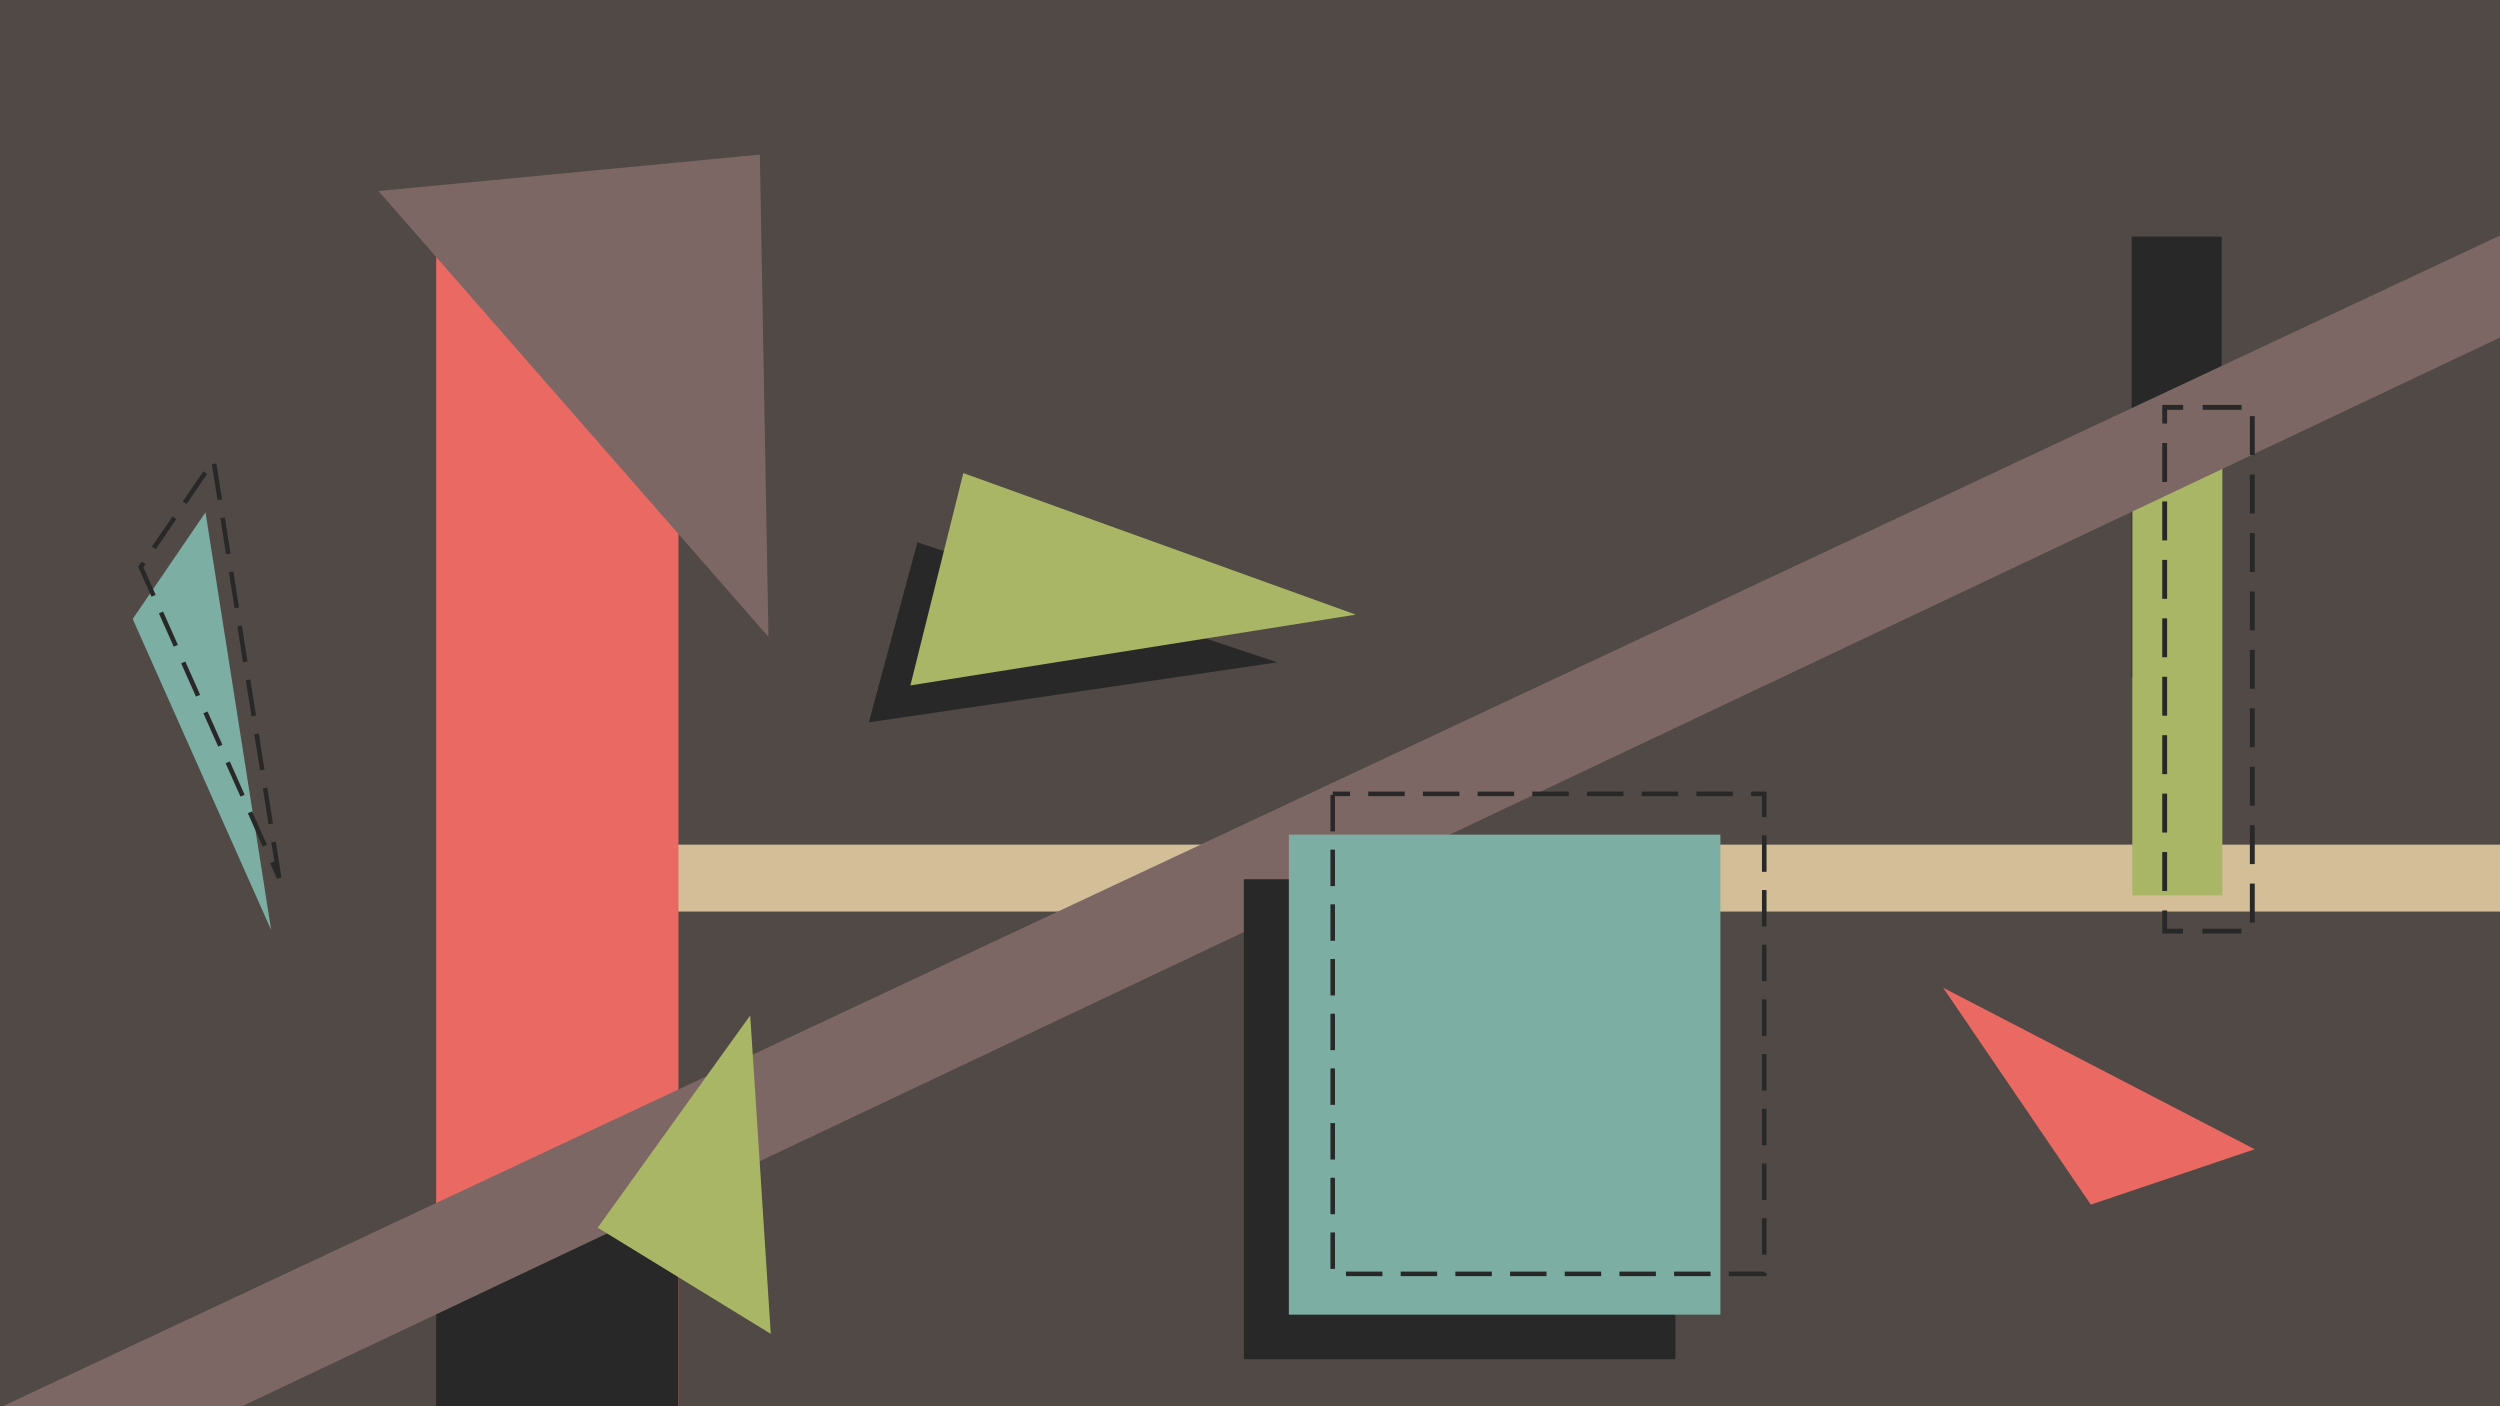 <?xml version="1.0" encoding="UTF-8" standalone="no"?>
<!-- Created with Inkscape (http://www.inkscape.org/) -->

<svg
   width="3840mm"
   height="2160mm"
   viewBox="0 0 3840 2160"
   version="1.1"
   id="svg5"
   inkscape:version="1.2.2 (b0a8486541, 2022-12-01)"
   sodipodi:docname="back.svg"
   inkscape:export-filename="back.png"
   inkscape:export-xdpi="80"
   inkscape:export-ydpi="80"
   xmlns:inkscape="http://www.inkscape.org/namespaces/inkscape"
   xmlns:sodipodi="http://sodipodi.sourceforge.net/DTD/sodipodi-0.dtd"
   xmlns="http://www.w3.org/2000/svg"
   xmlns:svg="http://www.w3.org/2000/svg">
  <sodipodi:namedview
     id="namedview7"
     pagecolor="#ffffff"
     bordercolor="#000000"
     borderopacity="0.25"
     inkscape:showpageshadow="2"
     inkscape:pageopacity="0"
     inkscape:pagecheckerboard="0"
     inkscape:deskcolor="#d1d1d1"
     inkscape:document-units="mm"
     showgrid="false"
     inkscape:zoom="0.074642637"
     inkscape:cx="7401.9357"
     inkscape:cy="5211.4986"
     inkscape:window-width="1222"
     inkscape:window-height="986"
     inkscape:window-x="269"
     inkscape:window-y="5"
     inkscape:window-maximized="1"
     inkscape:current-layer="layer1" />
  <defs
     id="defs2">
    <inkscape:perspective
       sodipodi:type="inkscape:persp3d"
       inkscape:vp_x="0 : 1080 : 1"
       inkscape:vp_y="0 : 1000 : 0"
       inkscape:vp_z="3840 : 1080 : 1"
       inkscape:persp3d-origin="1920 : 720 : 1"
       id="perspective9312" />
  </defs>
  <g
     inkscape:label="Layer 1"
     inkscape:groupmode="layer"
     id="layer1">
    <rect
       style="fill:#504945;fill-opacity:1;stroke-width:0.262"
       id="rect791"
       width="3860.143"
       height="2197.694"
       x="-10.634"
       y="-10.634" />
    <rect
       style="fill:#d4be98;fill-opacity:1;stroke:none;stroke-width:5.713;stroke-dasharray:45.703, 22.852;stroke-dashoffset:23.994;stroke-opacity:1"
       id="rect13506"
       width="3108.673"
       height="102.795"
       x="815.274"
       y="1297.348"
       ry="0" />
    <path
       style="fill:#7daea3;fill-opacity:1;stroke-width:0.245"
       d="M 416.499,1428.501 203.818,950.725 315.672,786.916 Z"
       id="path6622-3" />
    <path
       style="fill:#000000;fill-opacity:0;stroke:#282828;stroke-width:7;stroke-dasharray:56, 28;stroke-dashoffset:29.4;stroke-opacity:1"
       d="M 428.905,1348.746 216.225,870.97 328.079,707.161 Z"
       id="path6622-3-1" />
    <rect
       style="fill:#282828;fill-opacity:1;stroke-width:0.265"
       id="rect6062-7"
       width="138.242"
       height="677.031"
       x="3274.188"
       y="363.328" />
    <rect
       style="fill:#a9b665;fill-opacity:1;stroke-width:0.265"
       id="rect6062"
       width="138.242"
       height="677.031"
       x="3275.273"
       y="698.299" />
    <rect
       style="fill:#ea6962;fill-opacity:1;stroke:none;stroke-width:7;stroke-dasharray:56, 28;stroke-dashoffset:29.4;stroke-opacity:1"
       id="rect9448"
       width="372.19"
       height="1942.478"
       x="669.942"
       y="326.109" />
    <rect
       style="fill:#282828;fill-opacity:1;stroke:none;stroke-width:3.248;stroke-dasharray:25.986, 12.993;stroke-dashoffset:13.643;stroke-opacity:1"
       id="rect9448-5"
       width="372.19"
       height="418.271"
       x="669.757"
       y="1860.95" />
    <path
       style="fill:#7c6764;fill-opacity:1;stroke-width:0.265"
       d="M -46.081,2183.515 4044.465,265.85 4051.555,418.271 67.349,2304.034 Z"
       id="path2366" />
    <rect
       style="fill:#282828;fill-opacity:1;stroke-width:0.265"
       id="rect3172"
       width="662.853"
       height="737.291"
       x="1910.576"
       y="1350.518" />
    <rect
       style="fill:#7daea3;fill-opacity:1;stroke-width:0.265"
       id="rect3172-3"
       width="662.853"
       height="737.291"
       x="1979.697"
       y="1282.002" />
    <path
       style="fill:#ea6962;fill-opacity:1;stroke-width:0.265"
       d="m 2984.61,1517.118 478.53,248.127 -251.671,85.072 z"
       id="path6622" />
    <path
       style="fill:#a9b665;fill-opacity:1;stroke-width:0.223"
       d="m 1152.333,1559.654 -234.264,326.109 265.85,163.055 z"
       id="path6624" />
    <path
       style="fill:#282828;fill-opacity:1;stroke-width:0.258"
       d="m 1409.111,832.997 552.863,184.323 -627.406,92.161 z"
       id="path6624-2" />
    <path
       style="fill:#a9b665;fill-opacity:1;stroke-width:0.292"
       d="m 1479.653,726.657 602.839,217.406 -684.121,108.703 z"
       id="path6624-2-9" />
    <rect
       style="fill:#75e0d5;fill-opacity:0;stroke:#282828;stroke-width:7;stroke-dasharray:56, 28;stroke-dashoffset:29.4;stroke-opacity:1"
       id="rect3172-3-5"
       width="662.853"
       height="737.291"
       x="2047.045"
       y="1219.366" />
    <rect
       style="fill:#75e0d5;fill-opacity:0;stroke:#282828;stroke-width:7.479;stroke-dasharray:59.835, 29.917;stroke-dashoffset:31.413;stroke-opacity:1"
       id="rect3172-3-5-6"
       width="134.59"
       height="804.532"
       x="3324.952"
       y="625.688" />
    <path
       style="fill:#7c6764;fill-opacity:1;stroke:none;stroke-width:7.755;stroke-dasharray:62.039, 31.02;stroke-dashoffset:32.571;stroke-opacity:1"
       d="M 581.325,293.405 1180.374,978.328 1167.136,237.493 Z"
       id="path10694" />
    <path
       style="fill:#ffffff;fill-opacity:0;stroke-width:6.699"
       d="M -40.192,4072.363 V -40.192 H 7254.597 14549.387 l -1.706,693.983 -1.705,693.983 -820.219,384.489 c -451.121,211.469 -821.134,384.489 -822.252,384.489 -1.118,0 -2.032,-167.297 -2.032,-371.771 v -371.771 h -264.594 -264.594 l -0.181,497.37 -0.181,497.37 -2705.189,1267.707 -2705.192,1267.707 H 5450.155 3938.767 v -904.803 -904.803 l -703.343,-803.787 -703.343,-803.787 -1.683,2747.631 -1.683,2747.631 -1255.985,589.006 C 581.939,7894.404 3.935,8165.185 -11.723,8172.186 l -28.469,12.73 z M 1534.355,5124.062 c -22.266,-141.081 -39.468,-257.527 -38.227,-258.769 1.242,-1.242 7.731,9.881 14.422,24.718 10.047,22.281 14.601,26.228 26.168,22.681 7.702,-2.362 14.792,-4.959 15.756,-5.772 0.964,-0.813 -17.384,-44.901 -40.773,-97.972 l -42.526,-96.493 -135.908,-867.467 c -74.75,-477.107 -137.086,-868.773 -138.525,-870.369 -4.044,-4.486 -6.79,-0.686 -123.075,170.367 -60.111,88.421 -125.754,184.375 -145.873,213.23 l -36.58,52.464 -25.421,-57.095 c -14.253,-32.011 -23.903,-62.901 -21.965,-70.312 2.256,-8.627 -0.997,-15.601 -9.369,-20.081 -10.582,-5.663 -14.678,-3.713 -23.416,11.149 -10.195,17.339 -9.363,20.752 22.242,91.24 18.058,40.275 32.833,75.57 32.833,78.433 0,2.864 -21.747,37.019 -48.327,75.902 -44.015,64.388 -47.706,72.331 -41.367,89.031 28.473,75.019 796.833,1789.783 798.405,1781.816 1.106,-5.605 -16.207,-125.62 -38.473,-266.701 z m 92.882,-25.977 c 8.15,-5.158 7.237,-21.144 -6.309,-110.424 -15.172,-99.998 -16.49,-104.393 -31.3,-104.393 -18.097,0 -19.293,10.306 -8.176,70.441 6.5,35.161 5.997,40.35 -4.667,48.148 -11.383,8.323 -11.222,10.414 3.384,43.88 8.435,19.327 16.915,40.415 18.846,46.863 3.856,12.879 13.561,14.766 28.223,5.486 z m -47.809,-314.266 c 6.902,-4.379 5.337,-25.759 -7.881,-107.699 -9.071,-56.229 -17.994,-103.737 -19.829,-105.572 -7.877,-7.877 -31.561,6.147 -28.452,16.848 1.786,6.15 9.839,54.137 17.895,106.637 14.287,93.109 18.276,102.47 38.267,89.786 z m -42.729,-322.565 c -3.057,-49.124 -32.619,-207.633 -38.709,-207.55 -24.387,0.331 -25.36,9.215 -11.061,101.003 19.554,125.514 18.252,121.17 35.559,118.705 8.16,-1.162 14.554,-6.632 14.21,-12.157 z m 4120.254,-354.93 c 324.212,-47.676 852.477,-125.227 1173.922,-172.336 321.446,-47.108 584.449,-87.196 584.452,-89.083 0,-1.887 -90.518,-33.551 -201.156,-70.363 l -201.161,-66.932 420.54,-66.288 c 231.297,-36.458 424.583,-68.37 429.525,-70.915 6.27,-3.229 3.233,-6.949 -10.048,-12.307 -53.985,-21.781 -2250.467,-811.681 -2257.048,-811.681 -4.575,0 -30.343,90.909 -63.133,222.728 -30.472,122.5 -55.883,223.407 -56.47,224.236 -0.587,0.83 -34.676,-9.596 -75.755,-23.167 -41.078,-13.571 -75.774,-23.293 -77.102,-21.604 -3.051,3.881 -279.796,1032.875 -279.618,1039.677 0.072,2.763 5.407,4.955 11.854,4.871 6.447,-0.084 276.986,-39.161 601.198,-86.837 z m -4170.377,35.076 c -0.28,-10.132 -7.2,-59.115 -15.378,-108.852 -13.498,-82.094 -16.076,-90.218 -27.96,-88.119 -7.2,1.271 -14.329,3.514 -15.843,4.984 -1.513,1.47 4.34,49.413 13.008,106.541 15.092,99.473 16.413,103.868 31.22,103.868 12.525,0 15.365,-3.499 14.953,-18.421 z m -46.381,-299.873 c 0,-5.838 -26.676,-172.868 -30.739,-192.474 -2.936,-14.165 -7.687,-18.421 -20.565,-18.421 -14.729,0 -16.286,2.22 -12.928,18.421 4.064,19.605 30.739,186.635 30.739,192.474 0,1.903 7.536,3.46 16.746,3.46 9.211,0 16.747,-1.557 16.747,-3.46 z m -49.666,-323.913 c -1.738,-5.998 -9.751,-53.86 -17.807,-106.36 -14.092,-91.841 -15.248,-95.455 -30.525,-95.455 -19.167,0 -19.068,-4.56 -2.261,103.422 19.233,123.575 16.875,116.347 36.714,112.555 11.838,-2.263 16.074,-6.586 13.879,-14.162 z m -58.586,-301.487 c 7.4,-4.691 6.225,-23.744 -6.708,-108.749 -14.64,-96.219 -16.681,-103.205 -30.743,-105.203 -11.897,-1.691 -15.062,1.119 -15.062,13.371 0,36.148 30.173,206.465 36.56,206.371 3.839,-0.054 11.018,-2.662 15.953,-5.79 z M 963.407,3108.672 c 65.224,-95.056 66.503,-97.847 49.105,-107.158 -12.157,-6.506 -19.061,1.184 -73.834,82.249 -45.375,67.156 -58.513,91.336 -52.754,97.095 4.218,4.218 11.048,7.668 15.18,7.668 4.131,0 32.168,-35.934 62.304,-79.854 z m 184.756,-269.736 c 55.299,-81.443 58.764,-88.483 47.578,-96.662 -6.636,-4.852 -14.607,-7.25 -17.715,-5.33 -3.107,1.921 -31.314,41.438 -62.681,87.817 -44.546,65.864 -55.378,86.317 -49.481,93.423 4.153,5.004 10.949,8.984 15.104,8.845 4.154,-0.139 34.392,-39.781 67.195,-88.093 z m 140.622,62.673 c 1.896,-3.067 -3.884,-50.544 -12.844,-105.503 -8.96,-54.959 -16.362,-102.186 -16.449,-104.95 -0.204,-6.487 -14.59,-6.289 -25.03,0.345 -6.248,3.97 -4.349,28.331 8.216,105.4 8.988,55.13 16.412,102.497 16.499,105.26 0.215,6.857 25.319,6.388 29.608,-0.553 z"
       id="path597"
       transform="scale(0.265)" />
  </g>
</svg>
